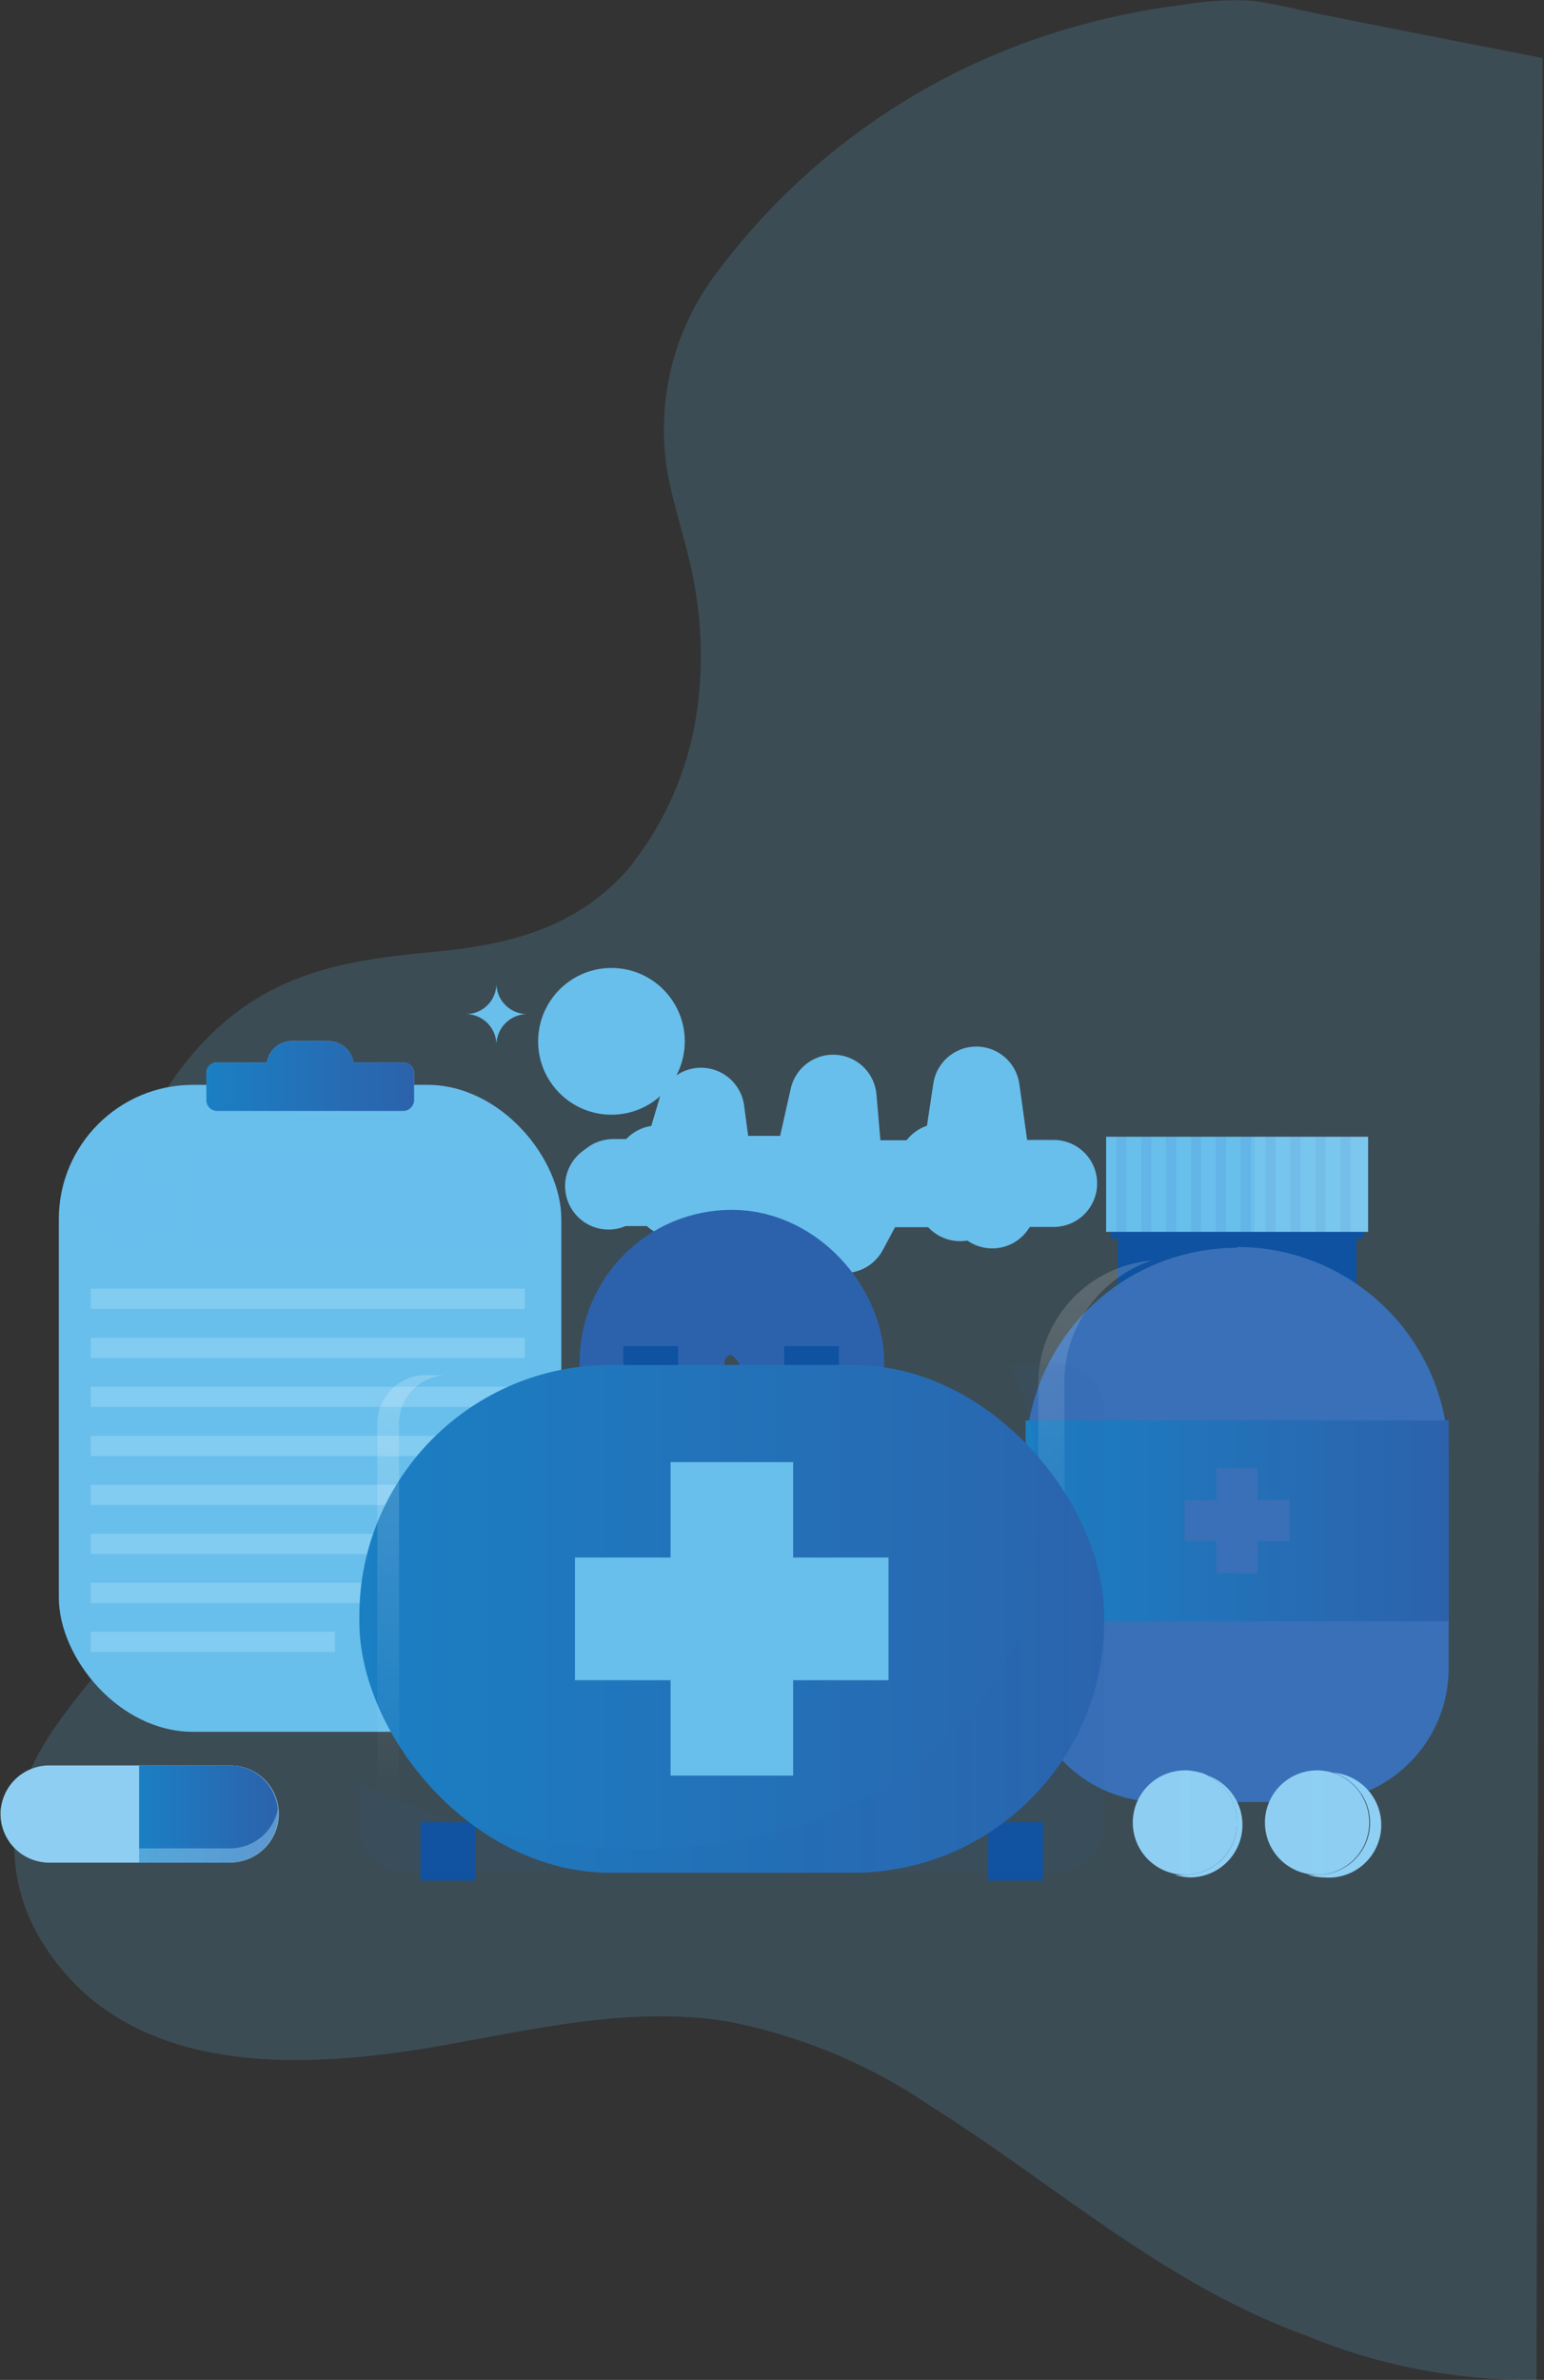 <svg xmlns="http://www.w3.org/2000/svg" xmlns:xlink="http://www.w3.org/1999/xlink" viewBox="0 0 53.28 82.07"><rect x="0" y="0" width="53.28" height="82.07" fill="#333333" stroke="none"/><defs><style>.cls-1,.cls-21,.cls-6{fill:none;}.cls-2{isolation:isolate;}.cls-3{clip-path:url(#clip-path);}.cls-4,.cls-5,.cls-7{fill:#68bfec;}.cls-4{opacity:0.18;}.cls-6{stroke:#68bfec;stroke-linecap:round;stroke-linejoin:round;stroke-width:3px;}.cls-12,.cls-14,.cls-16,.cls-19,.cls-24,.cls-25,.cls-7{mix-blend-mode:multiply;}.cls-12,.cls-19,.cls-7,.cls-9{opacity:0.5;}.cls-8{fill:url(#Degradado_sin_nombre_7);}.cls-9{fill:#9cd8f6;}.cls-10,.cls-12,.cls-25{fill:#8ecef3;}.cls-11{fill:url(#Degradado_sin_nombre_7-2);}.cls-13,.cls-14{fill:#0f52a1;}.cls-14,.cls-25{opacity:0.3;}.cls-15{fill:#3970b7;}.cls-16,.cls-24{fill:#2c62ac;}.cls-16{opacity:0.1;}.cls-17,.cls-20,.cls-23{opacity:0.2;}.cls-17{fill:url(#Degradado_sin_nombre_16);}.cls-18,.cls-19{fill:url(#Degradado_sin_nombre_7-3);}.cls-20{fill:url(#Degradado_sin_nombre_16-2);}.cls-21{stroke:#2c62ac;stroke-miterlimit:10;stroke-width:5px;}.cls-22{fill:url(#Degradado_sin_nombre_7-5);}.cls-23{fill:url(#Degradado_sin_nombre_16-3);}.cls-24{opacity:0.08;}.cls-26{clip-path:url(#clip-path-2);}.cls-27{clip-path:url(#clip-path-3);}</style><clipPath id="clip-path" transform="translate(-7.98 -3.67)"><rect class="cls-1" width="61.21" height="90.58"/></clipPath><linearGradient id="Degradado_sin_nombre_7" x1="15.1" y1="40.78" x2="22.27" y2="40.78" gradientUnits="userSpaceOnUse"><stop offset="0" stop-color="#1b7fc3"/><stop offset="1" stop-color="#2c62ac"/></linearGradient><linearGradient id="Degradado_sin_nombre_7-2" x1="12.78" y1="66.22" x2="17.58" y2="66.22" xlink:href="#Degradado_sin_nombre_7"/><linearGradient id="Degradado_sin_nombre_16" x1="52.08" y1="40.84" x2="37.91" y2="40.84" gradientUnits="userSpaceOnUse"><stop offset="0" stop-color="#fff"/><stop offset="1" stop-color="#fff" stop-opacity="0"/></linearGradient><linearGradient id="Degradado_sin_nombre_7-3" x1="35.39" y1="52.44" x2="49.99" y2="52.44" xlink:href="#Degradado_sin_nombre_7"/><linearGradient id="Degradado_sin_nombre_16-2" x1="45.77" y1="44.7" x2="45.77" y2="61.13" xlink:href="#Degradado_sin_nombre_16"/><linearGradient id="Degradado_sin_nombre_7-5" x1="12.4" y1="55.83" x2="41.14" y2="55.83" xlink:href="#Degradado_sin_nombre_7"/><linearGradient id="Degradado_sin_nombre_16-3" x1="22.18" y1="50.79" x2="22.18" y2="65.68" xlink:href="#Degradado_sin_nombre_16"/><clipPath id="clip-path-2" transform="translate(-7.98 -3.67)"><circle class="cls-1" cx="48.87" cy="66.52" r="1.8"/></clipPath><clipPath id="clip-path-3" transform="translate(-7.98 -3.67)"><circle class="cls-1" cx="53.43" cy="66.52" r="1.8"/></clipPath></defs><g class="cls-2"><g id="Layer_1" data-name="Layer 1"><g class="cls-3"><path class="cls-4" d="M61,85.74A20.19,20.19,0,0,1,53,84.19c-4.83-1.75-8.61-5.19-12.9-7.89a18.82,18.82,0,0,0-7-2.92c-3.12-.51-6.25.17-9.32.73C19,75,12.59,75.57,9.51,70.76a6.29,6.29,0,0,1-.44-6.14c.94-2,2.67-3.54,3.88-5.39a6.82,6.82,0,0,0,1.21-3.57,13.52,13.52,0,0,0-.77-4.08c-.73-2.41-1.48-4.79-.91-7.32A10,10,0,0,1,16,38.69c2-1.59,4.33-1.95,6.79-2.18,2.63-.24,5-.77,6.84-2.84a11.15,11.15,0,0,0,2.47-6.08A13.42,13.42,0,0,0,32,24.18c-.19-1.33-.65-2.61-.93-3.92A8.91,8.91,0,0,1,32.77,13,23.21,23.21,0,0,1,45.22,4.55a24.8,24.8,0,0,1,3.63-.72,10.16,10.16,0,0,1,2.4-.13c.83.12,1.67.34,2.49.5,2.49.5,7.47,1.47,7.47,1.47" transform="translate(-7.98 -3.67)"/><circle class="cls-5" cx="21.1" cy="35.91" r="2.53"/><path class="cls-5" d="M25.11,37.58a1.05,1.05,0,0,1-1.06,1.06,1.06,1.06,0,0,1,1.06,1.07,1.07,1.07,0,0,1,1.07-1.07A1.06,1.06,0,0,1,25.11,37.58Z" transform="translate(-7.98 -3.67)"/><polyline class="cls-6" points="21 40.9 21.16 40.78 22.22 40.78 22.7 40.31 23.34 41.18 24.19 38.32 24.7 42.12 25.2 40.67 27.35 40.67 28.01 41.16 28.75 37.87 29.14 42.4 29.99 40.82 32.11 40.82 32.47 40.24 33.13 41.3 33.69 37.59 34.24 41.55 34.71 40.81 36.36 40.81"/><path class="cls-5" d="M21.9,40.31H20.18a.88.88,0,0,0-.86-.74H18.05a.87.87,0,0,0-.86.74H15.46a.36.36,0,0,0-.36.36v.94a.37.37,0,0,0,.36.37H21.9a.38.38,0,0,0,.37-.37v-.94A.37.37,0,0,0,21.9,40.31Z" transform="translate(-7.98 -3.67)"/><rect class="cls-5" x="2.03" y="37.41" width="17.34" height="22.31" rx="4.63"/><polygon class="cls-7" points="5.89 40.94 5.05 40.94 5.05 40.09 3.97 40.09 3.97 40.94 3.13 40.94 3.13 42.01 3.97 42.01 3.97 42.85 5.05 42.85 5.05 42.01 5.89 42.01 5.89 40.94"/><path class="cls-8" d="M21.9,40.31H20.18a.88.88,0,0,0-.86-.74H18.05a.87.87,0,0,0-.86.74H15.46a.36.36,0,0,0-.36.36v.94a.37.37,0,0,0,.36.37H21.9a.38.38,0,0,0,.37-.37v-.94A.37.37,0,0,0,21.9,40.31Z" transform="translate(-7.98 -3.67)"/><rect class="cls-7" x="6.65" y="40.09" width="11.56" height="2.76"/><rect class="cls-9" x="3.13" y="44.44" width="14.98" height="0.7"/><rect class="cls-9" x="3.13" y="46.13" width="14.98" height="0.7"/><rect class="cls-9" x="3.13" y="47.82" width="14.98" height="0.7"/><rect class="cls-9" x="3.13" y="49.51" width="14.98" height="0.7"/><rect class="cls-9" x="3.13" y="51.2" width="14.98" height="0.7"/><rect class="cls-9" x="3.13" y="52.89" width="14.98" height="0.7"/><rect class="cls-9" x="3.13" y="54.58" width="14.98" height="0.7"/><rect class="cls-9" x="3.13" y="56.27" width="8.43" height="0.7"/><path class="cls-10" d="M15.91,67.9H9.66A1.68,1.68,0,0,1,8,66.22H8a1.68,1.68,0,0,1,1.68-1.67h6.25a1.67,1.67,0,0,1,1.67,1.67h0A1.68,1.68,0,0,1,15.91,67.9Z" transform="translate(-7.98 -3.67)"/><path class="cls-11" d="M15.91,64.55H12.78V67.9h3.13a1.68,1.68,0,0,0,1.67-1.68h0A1.67,1.67,0,0,0,15.91,64.55Z" transform="translate(-7.98 -3.67)"/><path class="cls-12" d="M15.91,67.41H9.66A1.69,1.69,0,0,1,8,66a1.94,1.94,0,0,0,0,.24H8A1.68,1.68,0,0,0,9.66,67.9h6.25a1.68,1.68,0,0,0,1.67-1.68h0a1,1,0,0,0,0-.24A1.68,1.68,0,0,1,15.91,67.41Z" transform="translate(-7.98 -3.67)"/><rect class="cls-13" x="38.57" y="41.59" width="8.24" height="2.83"/><rect class="cls-13" x="38.33" y="41.59" width="8.73" height="1.12"/><rect class="cls-14" x="38.33" y="41.59" width="8.73" height="1.12"/><path class="cls-15" d="M42.69,43h0a7.3,7.3,0,0,1,7.3,7.3v7.23a4.61,4.61,0,0,1-4.61,4.61H40a4.61,4.61,0,0,1-4.61-4.61V50.33a7.3,7.3,0,0,1,7.3-7.3Z"/><rect class="cls-5" x="38.17" y="39.2" width="9.04" height="3.28"/><rect class="cls-16" x="38.52" y="39.2" width="0.35" height="3.28"/><rect class="cls-16" x="39.38" y="39.2" width="0.35" height="3.28"/><rect class="cls-16" x="40.24" y="39.2" width="0.35" height="3.28"/><rect class="cls-16" x="41.1" y="39.2" width="0.35" height="3.28"/><rect class="cls-16" x="41.96" y="39.2" width="0.35" height="3.28"/><rect class="cls-16" x="42.81" y="39.2" width="0.35" height="3.28"/><rect class="cls-16" x="43.67" y="39.2" width="0.35" height="3.28"/><rect class="cls-16" x="44.53" y="39.2" width="0.35" height="3.28"/><rect class="cls-16" x="45.39" y="39.2" width="0.35" height="3.28"/><rect class="cls-16" x="46.25" y="39.2" width="0.35" height="3.28"/><rect class="cls-17" x="43.28" y="39.2" width="3.93" height="3.28"/><rect class="cls-18" x="35.39" y="48.98" width="14.6" height="6.93"/><rect class="cls-19" x="35.39" y="48.98" width="14.6" height="6.93"/><polygon class="cls-15" points="44.5 51.73 43.4 51.73 43.4 50.63 41.98 50.63 41.98 51.73 40.88 51.73 40.88 53.15 41.98 53.15 41.98 54.26 43.4 54.26 43.4 53.15 44.5 53.15 44.5 51.73"/><path class="cls-20" d="M44.71,51.5a4.44,4.44,0,0,1,3-4.36,4.29,4.29,0,0,0-3.9,4.5v12a4.2,4.2,0,0,0,.94,1.19,5.09,5.09,0,0,1,0-.69Z" transform="translate(-7.98 -3.67)"/><rect class="cls-21" x="22.5" y="44.22" width="5.51" height="9" rx="2.76"/><rect class="cls-13" x="21.51" y="46.42" width="1.89" height="2.01"/><rect class="cls-13" x="27.06" y="46.42" width="1.89" height="2.01"/><rect class="cls-13" x="14.51" y="62.84" width="1.89" height="2.01"/><rect class="cls-13" x="34.1" y="62.84" width="1.89" height="2.01"/><rect class="cls-22" x="12.4" y="47.07" width="25.7" height="17.51" rx="8.66"/><path class="cls-23" d="M21.75,66.78V52.85a1.68,1.68,0,0,1,1.58-1.76H22.6A1.68,1.68,0,0,0,21,52.85V66.78Z" transform="translate(-7.98 -3.67)"/><polygon class="cls-5" points="30.66 53.71 27.37 53.71 27.37 50.42 23.14 50.42 23.14 53.71 19.84 53.71 19.84 57.94 23.14 57.94 23.14 61.23 27.37 61.23 27.37 57.94 30.66 57.94 30.66 53.71"/><path class="cls-24" d="M22,68.25H44.51a1.58,1.58,0,0,0,1.58-1.58V52.31a1.57,1.57,0,0,0-1.58-1.57H42.82c.55,1,1.38,3.45.7,7.72-1.08,6.76-11.09,12.22-23.13,6.72v1.49A1.57,1.57,0,0,0,22,68.25Z" transform="translate(-7.98 -3.67)"/><circle class="cls-10" cx="40.89" cy="62.85" r="1.8"/><path class="cls-10" d="M49.42,64.8a1.81,1.81,0,0,1,1.25,1.72,1.79,1.79,0,0,1-1.8,1.8,2,2,0,0,1-.35,0,2,2,0,0,0,.55.09,1.81,1.81,0,0,0,.35-3.58Z" transform="translate(-7.98 -3.67)"/><path class="cls-25" d="M49.42,64.8a1.81,1.81,0,0,1,1.25,1.72,1.79,1.79,0,0,1-1.8,1.8,2,2,0,0,1-.35,0,2,2,0,0,0,.55.09,1.81,1.81,0,0,0,.35-3.58Z" transform="translate(-7.98 -3.67)"/><g class="cls-26"><rect class="cls-25" x="40.68" y="60.43" width="0.41" height="4.95"/></g><circle class="cls-10" cx="45.45" cy="62.85" r="1.8"/><path class="cls-10" d="M54,64.8a1.82,1.82,0,0,1,1.26,1.72,1.8,1.8,0,0,1-1.81,1.8,2.07,2.07,0,0,1-.35,0,2.05,2.05,0,0,0,.56.09A1.81,1.81,0,0,0,54,64.8Z" transform="translate(-7.98 -3.67)"/><path class="cls-25" d="M54,64.8a1.82,1.82,0,0,1,1.26,1.72,1.8,1.8,0,0,1-1.81,1.8,2.07,2.07,0,0,1-.35,0,2.05,2.05,0,0,0,.56.09A1.81,1.81,0,0,0,54,64.8Z" transform="translate(-7.98 -3.67)"/><g class="cls-27"><rect class="cls-25" x="45.24" y="60.43" width="0.41" height="4.95"/></g></g><line class="cls-5" x1="53.22" y1="1.07" x2="53.28" y2="82.07"/></g></g></svg>